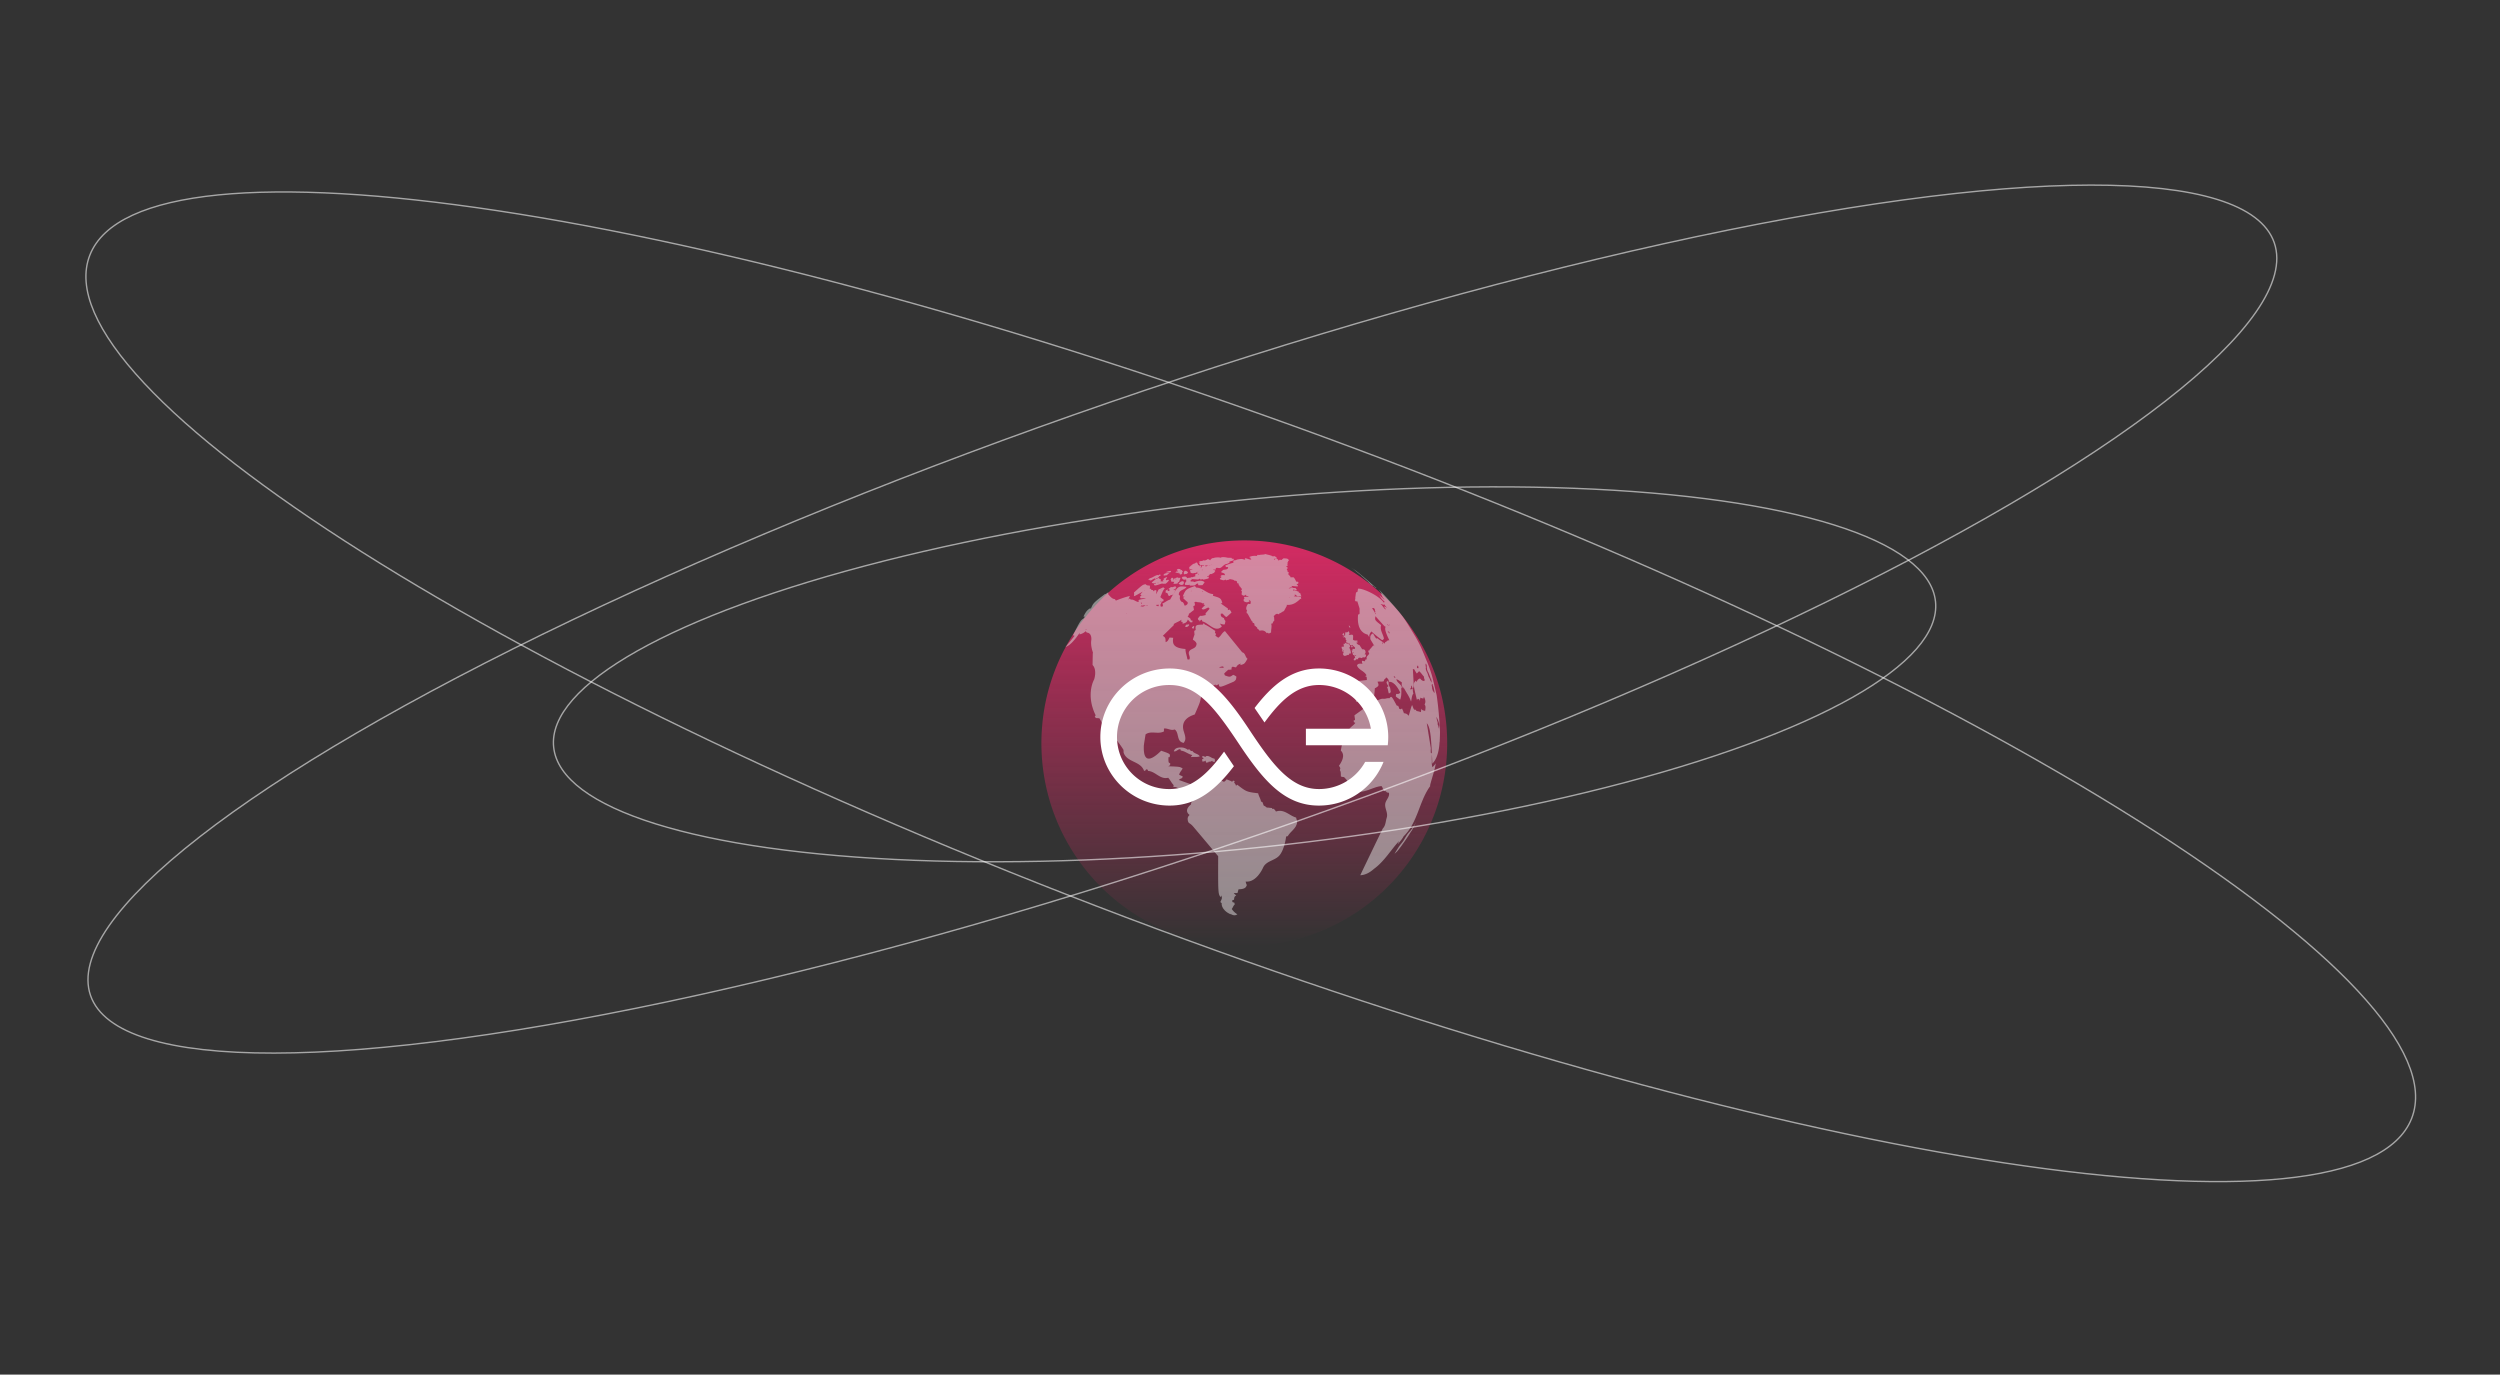 <svg xmlns="http://www.w3.org/2000/svg" xmlns:xlink="http://www.w3.org/1999/xlink" width="1780.011" height="978.738" viewBox="0 0 1780.011 978.738">
  <rect x="0" y="0" width="1780.011" height="978.738" fill="#333333" stroke="none"/>
  <defs>
    <linearGradient id="linear-gradient" x1="0.5" x2="0.5" y2="1" gradientUnits="objectBoundingBox">
      <stop offset="0" stop-color="#f7296d"/>
      <stop offset="1" stop-color="#f7296d" stop-opacity="0"/>
    </linearGradient>
  </defs>
  <g id="Technical_Advantages_Section_Graphic" transform="translate(3340.985 -5313.925)">
    <g id="Group_1913" data-name="Group 1913" transform="translate(-11632.42 4162.5)">
      <g id="Group_830" data-name="Group 830" transform="translate(9032.92 1536.204)" opacity="0.82">
        <path id="Path_2095" data-name="Path 2095" d="M11578.119-3936.95a144.458,144.458,0,0,1-144.457,144.458,144.459,144.459,0,0,1-144.46-144.458q0-6.666.594-13.184a143.666,143.666,0,0,1,9.129-39.029,144.515,144.515,0,0,1,134.737-92.246,144.511,144.511,0,0,1,134.734,92.248,143.685,143.685,0,0,1,9.13,39.027Q11578.115-3943.621,11578.119-3936.95Z" transform="translate(-11289.202 4081.409)" fill="url(#linear-gradient)"/>
        <g id="Group_829" data-name="Group 829" transform="translate(17.138 9.609)" opacity="0.53">
          <path id="Path_2096" data-name="Path 2096" d="M11397.67-4056.06c-.948,1.181-1.808.5-1.887.136a2.445,2.445,0,0,1-.007-.562c-.455-.216-.593.437-.989.414a.193.193,0,0,1,.041-.072.846.846,0,0,0,.054-.071.656.656,0,0,0,.056-.071.749.749,0,0,1,.053-.069l.052-.071a.709.709,0,0,1,.056-.068c.016-.024.033-.046.051-.07s.035-.045.051-.068c-.429-.16-.739.194-1.115.263.242-.4.116-.433-.38-.328s-.621.078-.746.031a4.505,4.505,0,0,1,.459-.831c.689-.062.689-.062.765.012.508-.278.508-.278.541-.275a.771.771,0,0,0,.008-.083c-.062-.057-.152-.061-.215-.12.036-.092.081-.133.34-.342-.522.278-.617.236-.723.054a.422.422,0,0,0-.449-.21c.028-.034.057-.067.086-.1s.061-.067.088-.1.058-.068.089-.1.057-.067.085-.1.061-.068.089-.1.058-.067.086-.1.059-.066.091-.1.057-.067.088-.1c.49-.024.49-.024.646-.255.058.14.133.178.7.2.939.028,1.048.205.541.9.346-.148.729-.144,1.082-.257.051.569.787.678.842,1.245-.138.131-.324.205-.46.339a.285.285,0,0,0-.078.186c.007.282.242.56.011.845" transform="translate(-11314.607 4070.056)" fill="#fff"/>
          <path id="Path_2097" data-name="Path 2097" d="M11402.312-4056.727a1.922,1.922,0,0,0-.5.841,3.3,3.3,0,0,1-1.175.265,1.868,1.868,0,0,0-.979.287c-.159-.052-.184-.061-.212-.3s-.07-.237-.238-.274a.463.463,0,0,1,.432-.282c-.322-.163-.617-.748.568-1.792,1.4.306,1.45.318,1.365.834.575-.249.718-.05.866.28-.039.042-.091.1-.131.138" transform="translate(-11315.105 4069.933)" fill="#fff"/>
          <path id="Path_2098" data-name="Path 2098" d="M11388.75-4056.916a4.267,4.267,0,0,1-2.262.188,6.18,6.18,0,0,0-1.141-.093,9.351,9.351,0,0,1,3.223-1.01c.63.053.64.316.434.815-.08.029-.178.073-.254.1" transform="translate(-11314.001 4069.921)" fill="#fff"/>
          <path id="Path_2099" data-name="Path 2099" d="M11387.7-4056.066a1.013,1.013,0,0,1-1.006.407c.288.293-.529,1-.539,1l-1.922.27c-.514-.019-.578-.239-.606-.482.032-.036.065-.069.1-.106s.064-.069.1-.105.063-.071.094-.107.065-.069.1-.1l.1-.1c.029-.036.064-.071.095-.106s.068-.072.1-.107.066-.071.1-.105a7.143,7.143,0,0,1,3.071-.5c.12,0,.237.006.356.011-.039.043-.088.1-.127.14" transform="translate(-11313.863 4069.793)" fill="#fff"/>
          <path id="Path_2100" data-name="Path 2100" d="M11379.325-4048.811a.488.488,0,0,1-.336.127.284.284,0,0,1-.283-.3c.788-.094.664.12.645.146a.164.164,0,0,1-.025.03m7.031-1.294a5.806,5.806,0,0,0,.473-.715c-.167-.294-.857-.566-1.68.126-.134-.233-.564-.251-.5-.617l.93-1.78-.344.055a6.817,6.817,0,0,0-2.433,1.38c.084.216.575.189.446.466-.027.06-.131.151-.466.232a.709.709,0,0,0-.469.357c.424.076.539.228.469.625l-.253,0-.247-.006-.25-.007c-.085,0-.167,0-.25-.005l-.248,0-.246-.006c-.08,0-.161,0-.245-.006l-.244-.005c.354-.876.6-1.805-.979-1.712.155-.353.448-1.009-1.055-.408-.558.222-1.658.782-1.663.786l-2.566,2.09c.47.489.47.489.922.342a4.393,4.393,0,0,1-.367.308c1.873.071,1.873.071,2.729-.712-.418.471-.418.471-.291.94a1.453,1.453,0,0,0-1.4.6c.227,1.114,1.582.7,3.964-.132a9.744,9.744,0,0,1,1.8-.517,6.753,6.753,0,0,1,.844.116c.624.012,1.248-.049,1.873-.063.555-.6,1.229-1.082,1.748-1.717" transform="translate(-11313.14 4069.544)" fill="#fff"/>
          <path id="Path_2101" data-name="Path 2101" d="M11391.522-4050.728a.28.28,0,0,1-.115.092c-.071.028-.149.026-.225.047a.264.264,0,0,1,.122-.1,1.759,1.759,0,0,1,.227-.047l-.009.012m1.624-.582a.292.292,0,0,1-.157.047c-.334-.024-.42-.58-.05-.892.027-.022.062-.048.088-.066a.662.662,0,0,0-.073.386c.031.188.178.325.214.508,0,.007-.018.012-.021.016m1.9,1.875a.277.277,0,0,0,.042-.047l.992-2.48a.509.509,0,0,0-.314-.668c-.54.281-1.259.524-1.148.228a.985.985,0,0,1,.166-.237,1.847,1.847,0,0,0-.892-.108,10.587,10.587,0,0,0-1.939.667c-.448.289-.538.856-.936,1.183.532-2.1-1.228-1.53-1.25-1.517a1.608,1.608,0,0,0-.271.525,2.043,2.043,0,0,1-.559.96l.075,0h.15c.025,0,.05,0,.076,0h.076l.076,0h.075l.08,0c-.112.466-.215.906.23,1.149a13.5,13.5,0,0,0,2.068.1,9.487,9.487,0,0,0-.738,1.384,9.253,9.253,0,0,0,2.7-.118c.109-.039.294-.066.352-.167.166-.285.118-.634.283-.919.207-.043.412.261.605.051" transform="translate(-11314.286 4069.517)" fill="#fff"/>
          <path id="Path_2102" data-name="Path 2102" d="M11398.643-4047.531a2.571,2.571,0,0,1-1.624.318,3.09,3.09,0,0,1-1.648-.955,1.6,1.6,0,0,1,.705-.631c.424-.259.424-.28.429-.443a3.373,3.373,0,0,1,1.681-.6c1.694.123.564,2.215.458,2.314" transform="translate(-11314.799 4069.285)" fill="#fff"/>
          <path id="Path_2103" data-name="Path 2103" d="M11391.343-4040.839a2.59,2.59,0,0,1-2.412,1.223c-1.27,1.147-1.562.583-1.975-.514-.341-.907-.672-1.5-1.87-.88.419-.607.448-.725.254-1.044a.5.5,0,0,1-.1-.445c.135-.367.135-.367,1.719-1.292-.2.411-.735,1.5.853,1.155.168-.332.24-.435.409-.483.033-.338.037-.382-.43-.578-.426-.178-.36-.331-.184-.736a1.859,1.859,0,0,0,1.143-.793c.5.075,1.508-.534,1.517.178.153-.2.567-.726,2.252-.778h.086c-.2.4-.188.46.107.656a.323.323,0,0,1,.192.3,5.38,5.38,0,0,1-2.016,1.443c-.008.029-.012.069-.02.1.144.17.369.051.53.156,0,.024.009.057.012.081.749-.575.749-.575.952-.483a20.027,20.027,0,0,1-1.022,2.734" transform="translate(-11313.98 4068.965)" fill="#fff"/>
          <path id="Path_2104" data-name="Path 2104" d="M11403.216-4015.86c-.493.745-1.672,1.694-2.74,1.075a1.408,1.408,0,0,1,.5-1.059,1.628,1.628,0,0,0,.383-.524,1.6,1.6,0,0,0,1.115-.014,1.731,1.731,0,0,1,.44-.1.415.415,0,0,1,.3.623" transform="translate(-11315.206 4066.627)" fill="#fff"/>
          <path id="Path_2105" data-name="Path 2105" d="M11407.265-4015.01l-.018.1c0,.033-.012.066-.016.1s-.013.065-.018.1-.012.066-.016.1-.012.066-.021.1-.009.066-.013.1-.015.066-.02.1-.011.066-.017.1-.012.066-.016.1-.012.066-.019.1-.012.067-.016.1-.013.066-.02.1-.009.066-.014.1a.561.561,0,0,0-.018.1c-.007.033-.012.066-.016.1-.3.237-.673.073-1.288-.2-.11-.433.076-.658.46-.924.2-.136.261-.188.132-.267.023-.163.085-.211.286-.22.226,0,.45.106.679.016,0,.034-.011.067-.017.1" transform="translate(-11315.622 4066.519)" fill="#fff"/>
          <path id="Path_2106" data-name="Path 2106" d="M11527.754-4015.106c.351.775.276,1.05.24,1.182-.5-.158-.738-.631-1.046-1.566l.017,0h0c.24,0,.424.23.68.162l.1.224" transform="translate(-11325.282 4066.548)" fill="#fff"/>
          <path id="Path_2107" data-name="Path 2107" d="M11523.276-4009.157c.139.456.019,1.136-.486,1.2h-.008l0,0h-.01c-.161-.223-.455-.319-.566-.588a.55.55,0,0,1,.072-.58c.118-.135.285-.222.378-.382a.491.491,0,0,0,.041-.33,1.032,1.032,0,0,1,.581.675" transform="translate(-11324.902 4066.097)" fill="#fff"/>
          <path id="Path_2108" data-name="Path 2108" d="M11523.019-4006.666c.047.253-.166.289-.374.152a.619.619,0,0,1-.28-.56.3.3,0,0,1,.086-.022c.286,0,.29.384.561.4l.008.032" transform="translate(-11324.919 4065.879)" fill="#fff"/>
          <path id="Path_2109" data-name="Path 2109" d="M11522.908-3996.72c.124.438-.109.51-.293.526-.027,0-.057,0-.084,0a.486.486,0,0,0,.027-.3c-.02-.247-.036-.458.3-.381.017.051.035.1.047.154m4.568-2.811a.729.729,0,0,1,.136-.044,2.735,2.735,0,0,0-2.409-2.174,2.769,2.769,0,0,1-1.575-.8c.044.085.1.2.139.285.266.678.154.766-.387.732-.374-.023-.454,0-.579.108.222.545.034,1.185.4,1.7-.214.249-.214.249-1.684.326h-.019c-.036,0-.082.005-.118.009.129.34.142.383.1.566a.585.585,0,0,0-.017.34c.062.323.376.51.45.827.115.5-.11,1.01.088,1.5.157.391.65.064.841.384-.092.329.048.683-.111,1-.006.007-.1.184-.46.131.5,1.782,1.124,2.085,2.781,1.355.9-.4,1.355-.57,1.749-.092-.479-1.649,1.225-1.185,1.241-1.178a7.744,7.744,0,0,0-1.225-4.309c.439.067.388-.5.662-.666" transform="translate(-11324.839 4065.517)" fill="#fff"/>
          <path id="Path_2110" data-name="Path 2110" d="M11529.847-3999.573c.141.469-.1.906-.741.789-.363-.87-.277-1.283.275-1.334.119-.007.119-.007.216.1a1.288,1.288,0,0,1,.25.442" transform="translate(-11325.439 4065.323)" fill="#fff"/>
          <path id="Path_2111" data-name="Path 2111" d="M11558.868-3967.21c.166.864.252,1.74.386,2.609-.612-.076-1.063,1.233-1.484.61,0,0-.073-.208-.326-1.4a14.863,14.863,0,0,0-.954-3.288c.627.618,1.036-.289,1.052-.329-.282-.538-.7-1-.946-1.56a3.767,3.767,0,0,1-.372-1.411c.03-.141.235-.232.355-.287.4-.177.434-.257.35-.724.952.744.8,2.947.8,2.97-.006.084-.073.2-.035.279a17.071,17.071,0,0,1,.957,1.7,7.327,7.327,0,0,1,.217.833" transform="translate(-11327.616 4063.162)" fill="#fff"/>
          <path id="Path_2112" data-name="Path 2112" d="M11409.842-3914.8c-1.944.615-3.973.125-5.938.44.027-.645.679-.928.864-1.483-2.9-.594-5.147-2.85-8.156-3.16-.023-.348-.262-.64-.26-1-1.8-.192-2.84,1.968-4.729,1.51.66-1.857,1.939-2.6,4.723-2.739a8.065,8.065,0,0,1,5.289,1.693.4.4,0,0,0,.2.052c.394.024.2-.684.584-.59.095.023.129.032.523.467.616.68,1.15,1.17,1.947.8,1.108,2.147,4.069,1.845,5.245,3.906-.09.031-.206.076-.3.1" transform="translate(-11314.501 4059.037)" fill="#fff"/>
          <path id="Path_2113" data-name="Path 2113" d="M11418.251-3910.754c0,.074,0,.244-.054.255-.062-.007-.143-.276-.143-.279a.831.831,0,0,1,.1-.267c.053-.047.092.116.1.291m3.268-.045c0,.074,0,.244-.052.256-.064-.007-.142-.274-.142-.28a.807.807,0,0,1,.1-.267c.055-.047.093.112.095.291m1.13-.576a2.011,2.011,0,0,0-.454-1.421c-1.942-.125-3.271-1.977-5.3-1.844a1.431,1.431,0,0,0-1.057.7c-1.759-.778-2.175-.963-2.318.282.3.187.733.163.907.556.163.374-.33.737-.335.737-.071.024-.071.024-.766-.316a5.12,5.12,0,0,1,.361,1.063,1.666,1.666,0,0,1-.292.655,1.962,1.962,0,0,0,2.536-.522c-.022.629.471,1.1.531,1.7.59-.238,1.246-.262,1.829-.52.427-.182.427-.182.471-.487.285.085.44.372.712.478.049-.676.263-.711.776-.639.47.069.666.024.828-.364,0,.04,0,.083,0,.125s0,.08.007.123,0,.08,0,.122,0,.08,0,.123,0,.077,0,.121,0,.08.006.12,0,.081,0,.123,0,.078,0,.121c1.233-.075,1.233-.075,1.4-.021a6.247,6.247,0,0,0,.138-1.021" transform="translate(-11316.23 4058.513)" fill="#fff"/>
          <path id="Path_2114" data-name="Path 2114" d="M11447.316-4039.023a2.269,2.269,0,0,1-.247.281,1.012,1.012,0,0,1,.247-.285v0" transform="translate(-11318.92 4068.424)" fill="#fff"/>
          <path id="Path_2115" data-name="Path 2115" d="M11448-4038.228a.116.116,0,0,1-.065.1,1.6,1.6,0,0,1-.255.064.127.127,0,0,1,.064-.125,1.168,1.168,0,0,1,.256-.058s0,.011,0,.014m28.622-1.9c.032.089.1.354.057.37-.054-.011-.2-.345-.2-.351s.007-.133.04-.151.062.036.1.132m3.55-1.156c.021.05.064.163.033.171s-.164-.187-.166-.188-.033-.166-.008-.19.1.091.141.207m3.538-1.89c.02.048.015.083-.012.1-.06.046-.136.035-.2.061-.009-.024-.033-.077,0-.109.06-.051.138-.039.2-.071,0,0,0,.01.007.014m-.876-.851a2.76,2.76,0,0,1-.373-.262c.023,0,.373.26.373.262m-5.175-2.806c-.03.325-.238.365-.431.378-.326.01-.653-.054-.982-.043a2.116,2.116,0,0,1,1.419-.4c0,.02,0,.043-.006.062m1.1.066a.93.93,0,0,1,.048.15c-.187.042-.3-.063-.276-.12.01-.018.041-.026.061-.032-.162-.186-.668-.415-.675-.221a.559.559,0,0,0,.108.249c-.183-.052-.228-.294-.435-.309-.129-.324.012-.33.688-.355a.708.708,0,0,0,.233.332.773.773,0,0,1,.247.308m1.609-2.816c.023.043.021.076,0,.1-.051.044-.124.032-.184.056-.019-.036-.032-.076,0-.107.05-.048.12-.036.179-.06a.038.038,0,0,1,0,.015m-13.231-18.141c-.027.14-.187.148-.38.145-.365-.008-.438.051-.472.2a2.032,2.032,0,0,1,.461.571.487.487,0,0,0-.187-.072.06.06,0,0,0-.051.031.163.163,0,0,1-.141.074.469.469,0,0,1-.108-.009.8.8,0,0,0-.274-.3.85.85,0,0,1-.276-.265,1.161,1.161,0,0,0,.5-.193,1.259,1.259,0,0,1,.931-.224.284.284,0,0,1,0,.051m9.1,1c-.877-1.51-2.593-.666-3.772-1.327.073.073.172.171.248.245-1.072.623-1.072.623-1.28,1.132-.508-.135-1.035-.025-1.545-.137-.3.226-.3.226-.633.787a4.052,4.052,0,0,0-1.74-1.765,1,1,0,0,1,.2-.561c-.465-.64-1.294-.712-1.863-1.188-.051.086-.114.2-.161.286-.454,0-.9-.086-1.353-.1a4.568,4.568,0,0,0-.483-.481c-.086-.047-.1-.045-.122-.045l-.057,0-.052,0-.058,0a.486.486,0,0,0-.055,0l-.055,0a.317.317,0,0,0-.054,0,.575.575,0,0,0-.059,0c-.2-.122-.2-.122-4.172-1.1a.178.178,0,0,0,.01.054c.016.1.037.228.054.325-3.593.25-3.593.25-4.277.534a3.63,3.63,0,0,1-.551-.425c-.192.359-.192.359-.859.583a6.4,6.4,0,0,0,.414.493,9.466,9.466,0,0,0-5.582.563c0,.13,0,.3-.006.433l.689.059a1.129,1.129,0,0,0-.084.609,3.36,3.36,0,0,1,.6.314c-.072.054-.17.128-.24.184.162.1.371.241.526.353-1.638.079-3.058-.857-4.651-.979-.043.115-.1.267-.141.38.1.181.231.425.332.607-1,.077-1.867-.561-2.862-.482-3,.238-3.5.607-4.093,1.035l-.173-.293c-.451.248-.952.361-1.416.563-.023.459.114.909.086,1.369a35.829,35.829,0,0,0-5.813,2.023c.442.978.442.978.466,1.008a4.094,4.094,0,0,0,1.52.02c0,.852,0,1.031-.775,1.479-.975.56-2.171.241-3.15.783-.026.135-.061.314-.086.448-.782.416-.782.416-.968,1.068.77-.024,1.309.74,2.108.6a6.507,6.507,0,0,1,.764,1.461c-1.6-.141-3.114-.272-3.22,1.049a3.031,3.031,0,0,1,.644.094c.026.1.06.234.085.334l-.383-.025a1.965,1.965,0,0,0-.215.573,1.694,1.694,0,0,1-.574-.121c-.033.1-.077.222-.109.318l.247.232c-.01.151-.025.351-.038.5,2.682.855,2.682.855,3.854.094.28.518.317.527.686.594.715-.514,1.81-.09,2.388-.948,1.178.514,2.686.207,3.577,1.424.06-.077.139-.18.2-.257a5.836,5.836,0,0,1,1.217.385c-.132.553.336.987.31,1.518.806-.01.962.243,1.144.536a3.864,3.864,0,0,0-.242.549c.052.076.119.175.168.25a3.281,3.281,0,0,1,.63-.041,2.015,2.015,0,0,1-.448.471c.033.1.075.221.108.314.3.051.6.016.9.041a4.254,4.254,0,0,0-.427.5,4.012,4.012,0,0,1,.586.173c.151.506.151.506.994,1.231h-.3a5.277,5.277,0,0,0,.154.707c-.164.1-.379.249-.534.364,0,.106.012.247.017.352.169.079.395.187.563.267a12.354,12.354,0,0,1-.31,2.1c.535.6,1.529,1.73,3.2.261.186.311.112.683.238,1.008,1.473.065,1.473.065,1.476.524-2.928.046-2.928.046-3.211.2.312.769.312.769.553,1.016-.622.225-.731.266-.724,1.755a3.25,3.25,0,0,0,4.215.249,10.291,10.291,0,0,0-.267-1.043,2.552,2.552,0,0,0,.607.168c-.045.232-.045.232.532,1.2-.177.524-.064,1.106-.346,1.606a14.829,14.829,0,0,1-1.618-.158c-2.194,3.141-1,4.494-.605,4.938-.342.231-.342.231-.429,1.686a1.168,1.168,0,0,1,.69.352l3.05,5.459.4.063c.1.359.125.734.255,1.087,1.3.051,1.315.975,1.1,1.741.8.357,1.253,1.175,2.055,1.534v0c-.294,1.309,1.585,1.228,1.6,2.358,2.412-.648,4.091-.05,5.3,1.878-.014-.086-.029-.205-.041-.293.323-.154.323-.154.95-.122.237.641.237.641,2.115-.3-.208-2.068.725-4.136,0-6.2.337-.078.683-.118,1.023-.185a4.515,4.515,0,0,1,1.336-2.248c-.418-.976.068-2.125-.592-3.055.806-.339,1.177-1.257,2.052-1.5a2.367,2.367,0,0,1,1.836.412,1.96,1.96,0,0,1,.108-.708c1.268-.26,2.114-1.344,3.34-1.685,1.929-3.531,1.929-3.531,2.031-3.581a4.884,4.884,0,0,1,.048-.917c4.623.469,7.587-2.324,9.751-4.363a.95.95,0,0,0,.442.34,5.31,5.31,0,0,0-.232-1.573c-1.757.29-3.437-.727-5.2-.275a5.638,5.638,0,0,0,.984-.566,5.03,5.03,0,0,0-.2-.751c.1-.026.235-.064.334-.09a8.386,8.386,0,0,1,1.822,1.441l.157-.006c1.854-.119,1.854-.119,2.3-.005.06-.108.136-.25.192-.358-.05-.114-.05-.114-.655-1.213l.266-.167c-.335-.686-1.071-.909-1.606-1.361l.184-.256c-.283-.231-.283-.231-3.426-1.269.046.078.111.182.156.26-.533.172-.542.168-.939-.052l.307-.03a1.091,1.091,0,0,0-.262-.654,11.329,11.329,0,0,1,2.473.73c.016-.086.037-.2.054-.286l.193-.064h.017a4.315,4.315,0,0,0-1.056-1.426,10.229,10.229,0,0,1-1.883-.062c-.294-.357-.488-.781-.816-1.114.043-.082.1-.19.14-.271,3.811.407,3.811.407,4.48.2-.364-.945-.407-.964-1.113-1.311a3.79,3.79,0,0,1,1.224-.471c.183-1.018.183-1.018-.2-1.4-.062,0-.063,0-.065.005a4.444,4.444,0,0,1-1.105-.068c-1.185-2.318-1.185-2.318-2.007-3.148-1.863.138-1.863.138-2.363-.177.073-.048.174-.111.245-.159-.3-.934-2-1.3-1.4-2.532.091-.018.208-.042.3-.061-.121-.377-.226-.7-1.062-1.075.276-.76-.424-1.261-.52-1.923.032,0,.064,0,.1,0l.1,0c.033,0,.066,0,.1-.006l.1,0c.03,0,.063,0,.094,0l.1-.006.1,0,.1,0a1.634,1.634,0,0,1-.4-.581l.212-.356c-.2-.528-.2-.528-.713-.539-.062-.095-.146-.22-.207-.315.023-.089.053-.206.074-.3a4.762,4.762,0,0,0,.753.046c.174-.459.174-.459-.148-1.141l.283-.095a5.618,5.618,0,0,0,.008-.678c-.17-.108-.393-.255-.555-.37.455-.3.494-.27.9-.012a3.185,3.185,0,0,1-.111-1.019,2.263,2.263,0,0,0,.621-.555,3.175,3.175,0,0,0-.127-.493" transform="translate(-11317.339 4070.968)" fill="#fff"/>
          <path id="Path_2116" data-name="Path 2116" d="M11380.651-4054.4c-.5.456-.761.436-.877.428a5.409,5.409,0,0,1-.88,1.165,1.5,1.5,0,0,1-.255.085c-.217.083-.523.237-1.006.479-.538.271-1.148.578-1.212.391-.058-.167.365-.677.647-1.014-1.092.919-2.436,1.461-3.565,2.325,0-.129-.167-.18-.149-.316s.067-.2.241-.457c-.322.107-.468.434-.746.594.288-.565.025-.651-1.076-.35.373-.355.572-.847.949-1.2a.208.208,0,0,0-.029.095.585.585,0,0,0,.448-.163v-.066c1.54-.313,2.746-1.342,4.169-1.906.888-.354,1.329-.449,1.743-.129.379-.167.627-.58,1.1-.575.246.028.246.028.631.483-.04.039-.092.092-.13.13" transform="translate(-11312.919 4069.697)" fill="#fff"/>
          <path id="Path_2117" data-name="Path 2117" d="M11425.2-3812.88c.018.048,0,.05-.011.052a.436.436,0,0,1-.167-.106c.01-.147.1-.05.122-.03a.245.245,0,0,1,.056.084m.292-1.064c.011.022.036.093.013.1s-.1-.1-.1-.1-.009-.1.012-.107.055.05.078.113m-3.938-1.8c.017.045-.031.073-.122.075-.117,0-.2-.05-.119-.125a.9.9,0,0,1,.094-.063c.041.021.131.066.147.113m-11.086-93.1a.2.2,0,0,1-.149.161,3.024,3.024,0,0,1-.521.057.209.209,0,0,1,.153-.19,2.293,2.293,0,0,1,.52-.054c0,.007,0,.017,0,.026m-71.816-35.744c-.648-.381-.931-1.175-1.663-1.465.2-.534.2-.534.082-2.225h.021c.187.023.252.089.382.306.142.239.268.385.673.224a6.55,6.55,0,0,0,.115,1.332c.127.645.393,1.254.524,1.9-.04-.022-.095-.048-.135-.072m83.512-41.269c0,.067-.009.225-.06.236-.062-.008-.121-.254-.121-.255a.805.805,0,0,1,.1-.252c.055-.042.083.108.078.271m-1.5-2.223a2.3,2.3,0,0,1-1.155.035c-1.265-.134-1.731-.085-2.088.217-.209-1.08,2.642-1.166,2.763-1.169h.092c-.283.362-.192.555.421.891-.01.008-.021.02-.032.028m-97.885-27.381-.022.038c-.008.013-.014.026-.022.039s-.016.025-.022.038a.326.326,0,0,1-.022.038.286.286,0,0,0-.021.04l-.023.036a.317.317,0,0,0-.021.038c-.009.013-.017.025-.023.038s-.015.025-.021.038-.016.025-.022.038-.015.023-.021.036a.36.36,0,0,1-.021.037c-.009.014-.015.025-.021.038l-.021.039a.269.269,0,0,0-.023.038c-.09-.058-.2.1-.266.18-.014-.039-.011-.072.044-.222.075-.207.111-.326-.1-.208a.926.926,0,0,1,.678-.356c-.007.012-.014.026-.022.04m28.632-11.441a.323.323,0,0,1-.176.133,1.345,1.345,0,0,1-.3.018.354.354,0,0,1,.173-.141,1.518,1.518,0,0,1,.315-.03l-.016.021m12.925-5.277a.757.757,0,0,1-.7.29c-.267-.017-.344.037-.4.466a2.974,2.974,0,0,0-1.969-.24c.177-.327.5-.544.651-.888.05.186.141.249.391.266a3.788,3.788,0,0,0,.768-.108c.75-.152,1.105-.173,1.362.085-.034.04-.074.093-.105.129m2.179-.517c-.224.345-.558.309-.88.245-.557-.114-.781-.084-1.015.328,0-.5.394-.528,1.087-.536a1.616,1.616,0,0,0,.869-.148,1.141,1.141,0,0,1-.062.112m7.732.391c-.154.242-.449.388-.492.709a.778.778,0,0,0-.138-.21c-.016-.015-.035-.037-.051-.053a1.353,1.353,0,0,0-.622-.355.734.734,0,0,0-.23-.015c-.092.014-.169.07-.261.086-.182.028-.057-.174.063-.368.146-.248.247-.41.027-.366a.419.419,0,0,1,.22-.033c.283.006.565.05.846.056a1.528,1.528,0,0,0,.83-.172,5.3,5.3,0,0,1-.442.689,1.527,1.527,0,0,0,.185-.157c.078.044.141.079.066.189m-12.088-1.31c-.036.055-.076.107-.114.16-.136-.188-.173-.43-.341-.6a.6.6,0,0,0-.4-.144h-.015c.562-.345,1.123-.174,1,.3a1.182,1.182,0,0,1-.126.278m13.718-1.668a.71.71,0,0,1-.162.182c-.13.108-.276.195-.409.3-.167-.038-.066-.145.182-.365a1.3,1.3,0,0,0,.318-.336c.084.048.121.092.086.193l-.015.026m29.037-.4c-.02.076-.091.224-.172.232-.057,0-.079-.08-.093-.156.217-.258.267-.232.273-.164a.281.281,0,0,1-.009.088m-41.994-3.919a.288.288,0,0,1-.12.1,2.069,2.069,0,0,1-.228.051.338.338,0,0,1,.135-.115,1.39,1.39,0,0,1,.224-.05l-.011.014m.6-.153a.316.316,0,0,1-.122.1,1.368,1.368,0,0,1-.221.043.31.31,0,0,1,.128-.111,1.6,1.6,0,0,1,.227-.049.064.064,0,0,1-.012.015m42.224-2.623a.226.226,0,0,1-.171.152,3.707,3.707,0,0,1-.5,0c.124-.281.327-.375.7-.332a.638.638,0,0,1-.022.177m-41.218-.735c-.281.271-.447.3-.559.3h-.016a.854.854,0,0,1,.579-.32h.016l-.021.018m32.83.557c-.021.053-.065.143-.129.149s-.086-.153-.09-.281c.235-.223.264-.112.264-.054a.449.449,0,0,1-.045.186m.43-.762c-.017.047-.062.155-.1.163s-.014-.186-.014-.186a.84.84,0,0,1,.136-.176c.024-.017.031.007.02.066a.925.925,0,0,1-.043.133m-21.661-.426,0,0c-.054-.015-.126-.418-.128-.421a.174.174,0,0,1,.041-.052c.094-.043.122.4.1.461l-.007.009m96.32,167.11c.438-1.444.438-1.444-.442-4.758-4.814-1.323-8.516-6.337-14.354-4.257a5.323,5.323,0,0,0-1.669-1.966c-1.12.054-1.12.026-1.12,0s0-.055,0-.083,0-.055,0-.081,0-.054,0-.082,0-.055,0-.081a.759.759,0,0,0,0-.08c0-.029,0-.057,0-.083a.756.756,0,0,0,.007-.083c-1.244-.02-2.466-.345-3.714-.264a7.078,7.078,0,0,0-2.223-1.448c-.255-.723-.594-1.687-.846-2.413-.327-.153-.759-.361-1.083-.517-.29-2.068-1.625-3.78-2.006-5.814-8.278-1.031-8.278-1.031-14.9-6.13-.27.24-.629.558-.9.8a3.849,3.849,0,0,0-1.236-2.135h-.021l-.008,0h-.025c.106-.364.25-.852.357-1.215-.336-.121-.787-.284-1.123-.4-.22.281-.51.659-.73.941-.562-.532-.562-.532-3.912-1.8a4.867,4.867,0,0,1-1.851,1.763c-1.39-.684-2.156-1.061-5.026-.473-.157-.421-.366-.986-.524-1.411-3.574-1.355-3.574-1.355-12.7.527-1.662,3.333-1.662,3.333-2.309,4.177l-11.595-4.163a5.948,5.948,0,0,1,2.381-1.3c.119-.378.28-.88.4-1.255-.758-.309-1.757-.744-2.5-1.087.244-1.816,1.742-2.96,2.452-4.529-2.037-1.242-2.037-1.242-10.211-1.548.375-.229.874-.53,1.251-.759.041-.378.093-.884.132-1.262-.327-.217-.763-.506-1.093-.721a12.128,12.128,0,0,1-.189-2.73c-.017-.99.019-.99.055-.99h.674c.037,0,.077,0,.114,0,.551-2.374.551-2.374-6-4.619-3.579,3.425-13.1,12.52-12.358-3.751.026-.533,1.238-7.891,1.245-7.9,3.756-2.69,8.26-.156,12.176-1.716.89-.311.89-.4.89-.5s0-.185,0-.277v-.558c0-.094,0-.187,0-.279v-.557c0-.092,0-.184,0-.277,2.6-.376,4.982,1.769,7.648.659,3.4,2.363,1.042,8.74,6.449,9.575,1.221-2,1.777-2.918.125-7.86-2.506-7.482,2.809-10.848,7.705-12.354,3.811-8.718,3.811-8.718,4.529-12.762,2.188-.58,4.169-1.744,6.395-2.213.188-.365.439-.851.631-1.214-.179-.44-.216-.439-.255-.439l-.113,0h-.112c-.038,0-.076,0-.114,0l-.112,0c-.041,0-.079,0-.115,0h-.113l-.113,0c.027-2.124.034-2.629,4.376-4.742v.086c0,.029,0,.057,0,.086a.864.864,0,0,1,0,.087v.086c0,.03,0,.057,0,.086s0,.058,0,.086v.088a.828.828,0,0,0,0,.084,6.03,6.03,0,0,0,2.264-.966c.3,2.719.3,2.719,10.794-1.819h-.028c1.478-1.189,1.478-1.189,1.767-3.491a7.389,7.389,0,0,0-2.3-1.281c-2.416,1.666-2.416,1.666-5.885.418-.164-.358-.388-.836-.552-1.194.75-1.133,1.941-1.834,2.822-2.838a15.969,15.969,0,0,0,2.448-.2c-.015-.381-.034-.891-.051-1.274l.928-.809a6.669,6.669,0,0,0,2.29.572c1.28-1.829,1.359-1.862,3.417-2.724-.112.338-.26.79-.369,1.129,3.023-.837,3.023-.837,5.148-4.545-1.713-1.148-1.36-3.971-3.757-4.569l-12.3-15.11c-2.173,1.008-2.76,3.607-4.818,4.73-.608-.442-1.418-1.034-2.022-1.481l.475-1.133c-.236-.31-.55-.723-.785-1.033.085-.356.2-.828.287-1.183-.053-.044-6.345-4.4-7.484-4.528-.22-.319-.516-.745-.734-1.064-.185.315-.426.735-.606,1.05-4.931.181-5.564.2-5.143,3.862l-1.026.614a14.681,14.681,0,0,0,.185,2.423h.023c-.311,1.331-1,2.55-1.177,3.918,2.63,1.439,2.627,3.019,2.625,3.033a6.35,6.35,0,0,1-.391,1.391c-1,2.11-3.895,1.894-4.929,3.961-.956,1.918,1.3,3.78.1,5.7l-1.33-.112c-.306-2.5-1.388-4.855-1.379-7.412-9.491-.711-9.12-4.4-8.759-7.963-.768-.049-1.791-.121-2.557-.181-1.366,2.651-1.366,2.651-2.8,3.294-.085-3.145-.085-3.145-1.971-4.537,7.337-7.175,7.337-7.175,7.566-7.265.012-.051.024-.1.039-.151s.026-.1.041-.148.026-.1.04-.149.023-.1.038-.147.026-.1.04-.147.026-.1.041-.15.025-.1.04-.147.025-.1.038-.149c1.745-1.115,3.747-1.773,5.422-3.009-.121.39-.282.909-.4,1.3.345.1.8.231,1.146.332-.012.364-.029.852-.041,1.217,2.676-.493,3.209-1.444,3.766-2.95.538.59,1.256,1.373,1.8,1.96.4.015.928.033,1.33.05.084-.362.2-.842.283-1.2-.358-.071-.837-.166-1.2-.235-.346-1.438-.346-1.438-2.361-2.581a3.846,3.846,0,0,0,.946-2.12c1.254-.814,2.338-1.849,3.562-2.7-.122-.807-.309-1.879-.464-2.68l1.1-.55a3.648,3.648,0,0,0-.376-2.257c.347-.121.812-.281,1.154-.4,1.468.753,3.33.029,4.679,1.226l1.267-.155-.545.833h.021l1.087.5c-2.234,2.213-2.234,2.213-2.407,2.757,1.309.583,1.309.583,4.692-1.1.278.258.65.6.93.859-.144.3-.144.3-2.882,3.355.031.36.077.84.11,1.2-2.648.663-2.648.663-3.937.551a10.812,10.812,0,0,0-1.657,2.08c.139.331.323.773.461,1.1l.632-.155h.016c-.057.355-.134.829-.19,1.185a4.612,4.612,0,0,1,1.969-1.428c.078.358.186.835.264,1.194,4.673,1.1,9.213,8.421,13.947,3.591-.408-.617-.981-1.419-1.432-2.007,2.483.722,2.483.722,3.5.525.185-.707.383-1.662.5-2.383a3.534,3.534,0,0,1-1.057-2.073c-2.361-.873-2.332-1.757-2.293-3.095.369-.036.86-.085,1.232-.12,2.108,2.2,2.108,2.2,2.8,2.456.31-.156.31-.156,3.637-3.2-.351-.642-.851-1.478-1.253-2.087l-1.326.365c-.017-.376-.035-.876-.05-1.252-.413-.168-.413-.168-5.1-3.507.36-.059.844-.137,1.205-.195-1.052-3.534-1.052-3.534-6.722-5.271.063-.353.143-.823.206-1.175-4.581-.18-7.5-4.642-12.157-4.629-.21-.289-.491-.673-.7-.962h-.572c-6.073,2.2-6.073,2.2-8.261,7.221l1.3.024c.268.147.229.147.192.147h-.8c-.068.4-.161.927-.23,1.323,1.059.811,1.9,1.874,3.036,2.591-.008.392-.017.918-.026,1.311l-.99.872c-.358.2-.4.2-.442.2h-.861a4.106,4.106,0,0,0-1.257-2.438l-.55-.047a3.641,3.641,0,0,1-1.2-4.333l-.96-.72c-.223-3.453,3.576-3.373,5.166-5.253.316-.421.313-.421.312-.421h-.033c-6.073-.821-6.073-.821-11.661,9.046-2.077.517-3.609,2.087-5.564,2.827l.538,1.059c-.119.332-.278.778-.4,1.112-.368,0-.856-.011-1.227-.018-.093-.388-.216-.9-.31-1.293a8.187,8.187,0,0,0,1.067-2.387c.87.061.9.01.919-.042s.049-.1.076-.153.05-.1.073-.153.05-.1.075-.153l.076-.154c.024-.051.051-.1.075-.153s.049-.1.076-.153.049-.1.07-.15a20.242,20.242,0,0,1-2.511-1.973c2.068-4.957,2.068-4.957,3.166-6.158-.288-.228-.673-.529-.963-.756-1.2.22-2.113,1.132-3.307,1.363-.739,1.126-1.152,2.431-1.98,3.5a18.5,18.5,0,0,0,.35-2.622l-1.148-.436c-.214.31-.5.724-.716,1.036-.228-.287-.529-.671-.757-.959h-1.216c.2-.8.2-.8.2-.8h0l-1.191-.1a4.02,4.02,0,0,0,.018-2.286c-1.29-.017-2.219-.029-2.813-.938-2.11.238-2.11.238-8.42,5.87a5.58,5.58,0,0,1-.065,2.627c.86-.158.86-.158,6.294-3.24-.5.625-1.194,1.432-1.729,2.026.273.247.644.577.92.824l-1.24.8c.187.343.435.8.618,1.143,1.243-.026,2.48-.174,3.725-.19-1.629.875-3.561.651-5.222,1.413.015.411.036.958.048,1.369-2.006-.031-3.408-2.056-5.543-1.664l-.854-.849c-.251.259-.589.6-.842.861a6.326,6.326,0,0,1,1.1-2.579c-2.886.328-10.052,3.217-10.095,3.243-.2-.312-.462-.728-.657-1.04-1.934-.233-2.777-1.2-4.816-3.542.037-.395.087-.92.122-1.315a13.214,13.214,0,0,0-1.985,1.3c-.3-.167-.3-.167-.3-.167h0c-8.374,6.376-8.374,6.376-10.163,10.524-.663.393-.625.347-.589.3l.111-.138c.036-.045.072-.091.111-.137s.072-.091.109-.135.073-.092.109-.136l.108-.136c.038-.046.075-.091.11-.135s.073-.09.11-.135c-1.6.825-3.6,1.853-5.607,6.774.226-.287.528-.67.755-.956.01.408.023.952.035,1.36-2.759,1.87-2.759,1.87-8.116,12.358l1.151.414c-.146.26-.146.26-6.446,8.024,1.908-.838,4.52-1.987,10.133-10.2-.053.355-.124.827-.178,1.183a8.945,8.945,0,0,0,4.412-2.274c.236.3.554.7.792,1,3.717.148,3.249,5.04,3.24,5.089-.744,4.33,1.141,9.1,1.161,9.145-.159.443-.159.443-.287,8.829,3.286,3.242,1.3,10.014,1.058,10.419-.061.1-6.083,10.626,1.126,25.374-.18.306-.421.715-.6,1.021l.812.971c.731.024,1.707.08,2.438.142,2.027,2.967,2.658,6.657,4.977,9.47a4.454,4.454,0,0,0-.668,2.4c3.574,3.256,3.574,3.256,3.673,5.678.462.351.462.351,3.767,3.839l.949-.72a3.55,3.55,0,0,0-2.043-3.054c-.437-2.626-2.074-4.885-2.341-7.562,2.782,4.268,6.269,8.045,8.866,12.444,0,.084.008.166.011.25s.007.165.012.249.007.164.011.249.009.165.014.247.009.165.012.249.009.165.013.247.009.167.012.25.011.164.015.249c2.4,7.046,12.263,5.895,14.567,13.047.351-.164.817-.385,1.167-.548.148-.58.194-.58.236-.58h.271c.045,0,.088,0,.133,0s.088,0,.13,0h.268c.043,0,.086,0,.132,0,.162.324.374.757.533,1.083,5.222.3,8.477,6.282,14.293,4.873,1.5,1.587,2.35,3.657,3.889,5.219-.066.385-.154.9-.22,1.286,1.857.057,2.3.072,5.567,2.25.293-.264.684-.621.977-.886a5.143,5.143,0,0,0,3.432,1.6,10.656,10.656,0,0,0,.774-2.317c.391.02.91.048,1.3.069,1.712,2.4,2.62,3.86,2.952,8.229-2.326,2.149-2.326,2.149-2.456,3.6-.057.041-5.585,3.934-.968,7.446-.786.716-2.1,1.922-.906,5.1a2.33,2.33,0,0,0,.913.879,12.508,12.508,0,0,1,2.441,2.141l17.883,21.228c-.059,26.567-.059,26.567,1.7,29.224.135-.389.316-.909.454-1.3.743,1.83.743,1.83-.6,4.737l.98.792c-.381,2.863,2.458,6.061,5.3,7.381.671.419.694.419.718.419h.077l.073,0h.074a.551.551,0,0,0,.073,0h.078a.7.7,0,0,0,.073,0h.073c2.419,1.338,3.441.783,4.623.14a12.548,12.548,0,0,1-4.025-3.815c.818-1,1.091-2.361,2.136-3.218-.01-.05-.019-.1-.031-.154s-.021-.1-.033-.156-.021-.1-.033-.154-.021-.107-.034-.159-.019-.1-.031-.157-.021-.105-.03-.157a1.52,1.52,0,0,1-.033-.158c-.012-.052-.021-.1-.034-.156-.408-.131-.958-.3-1.369-.431-.069-.355-.167-.827-.24-1.185.407-.158.943-.371,1.343-.532.261-2.094.261-2.094,1.619-3.117a6.5,6.5,0,0,1-1.793-1.584,26.188,26.188,0,0,0,2.66-.045c.2-.805.5-1.867.76-2.654,4.781-.09,5.313-1.508,5.882-3.009a8.7,8.7,0,0,1-.828-2.5c7.71.824,12.248-9.587,12.3-9.694,2.184-5.114,8.313-5.087,11.605-8.76,3.569-3.978,4.82-12.535,4.872-13.617h.039c.353-.073.825-.168,1.177-.241,1.714-3.143,5.262-4.944,6.355-8.542" transform="translate(-11307.824 4069.097)" fill="#fff"/>
          <path id="Path_2118" data-name="Path 2118" d="M11316.254-4006.1c-.02.022-.25.293-.282.325a2.952,2.952,0,0,1,.282-.329v0" transform="translate(-11308.473 4065.8)" fill="#fff"/>
          <path id="Path_2119" data-name="Path 2119" d="M11404.743-4053.087a.221.221,0,0,1-.1.088,1.938,1.938,0,0,1-.229.045.2.2,0,0,1,.109-.1,1.262,1.262,0,0,1,.226-.044s0,.01-.008.014m6.09-.153a.173.173,0,0,1-.091.087,1.6,1.6,0,0,1-.224.049.159.159,0,0,1,.1-.1,1.2,1.2,0,0,1,.223-.046l-.006.014m-.57-5.525a.212.212,0,0,1-.092.079,1.676,1.676,0,0,1-.207.044.191.191,0,0,1,.1-.094,1.116,1.116,0,0,1,.208-.041l-.009.011m1.674-.54c-.017.03-.071.134-.1.141s.013-.153.015-.155a1.1,1.1,0,0,1,.126-.146c.019-.014.025-.01.023.012a.634.634,0,0,1-.062.148m.52.153c-.11.1-.147.109-.165.112-.13-.02.182-.628.3-.818.146.076.113.172-.016.359-.109.155-.162.24-.082.311a.272.272,0,0,1-.035.036m8.618.073c-.108.188-.239.032-.325-.07-.121-.149-.184-.215-.221-.088-.038-.034-.07-.066-.073-.2a3.831,3.831,0,0,1,.058-.47c.1-.017.427-.071.551.108a.432.432,0,0,1,.067.236,2.162,2.162,0,0,1-.057.481m4.773-2.573a.128.128,0,0,1-.068.08,1.2,1.2,0,0,1-.193.04.126.126,0,0,1,.065-.083,1.224,1.224,0,0,1,.2-.048l0,.011m-21.535.023c-.054.07-.078.072-.087.074-.051-.007-.009-.157-.009-.157s.022-.021.033-.029.025-.023.037-.033c.078-.061.117-.066.111-.017a.449.449,0,0,1-.086.163m12.563-.887a12.262,12.262,0,0,0-1.5.3c-.122.291-.13.412-.032.515-.184.042-.31-.056-.5-.2a1.093,1.093,0,0,0-.917-.306,8.226,8.226,0,0,0,1.552-.637c-.177.211-.156.242,0,.245h.015c.145,0,.175.018.113.136.148-.093.341-.109.458-.253.071.076.19.1.662.151a1.014,1.014,0,0,1,.177.027.121.121,0,0,1-.029.022m1.564-.465a2.184,2.184,0,0,1-1.028.421.415.415,0,0,1-.189-.038.891.891,0,0,1,.275-.139l.039-.012c.19-.052.385-.069.573-.118a1.035,1.035,0,0,0,.286-.116.321.321,0,0,1,.048-.019l0,.006-.009.013m.919-.393a.636.636,0,0,1-.17.12c-.126.07-.168.1-.187.145-.168-.074-.1-.13.089-.236.117-.065.164-.095.186-.143.047.02.125.054.083.114m-11.788-.708a.3.3,0,0,1-.1.075,1.6,1.6,0,0,1-.187.034.254.254,0,0,1,.095-.076,1.831,1.831,0,0,1,.2-.043l-.009.011m.41,0a.3.3,0,0,1-.1.073,1.383,1.383,0,0,1-.191.035.261.261,0,0,1,.1-.077,1.634,1.634,0,0,1,.2-.043.032.032,0,0,0-.009.012m22.8-.986a.438.438,0,0,1-.286.123c-.153-.006-.172-.077-.131-.114s.149-.071.438-.027l-.021.019m4.041-1.872a1.345,1.345,0,0,0,.035-.19c-.2-.206-.2-.206-1.351-.215-.25-.449-.25-.449-.226-.667-.945.076-1.9-.114-2.843.046.054-.022.127-.054.18-.077a16.374,16.374,0,0,0-3.671-.456,3.7,3.7,0,0,0-1.686.5c-.665-.606-4.352-.223-5.043.263a.657.657,0,0,0-.915.326l-.078.018c-.817-.112-.736.919-1.3,1.153-.017-.018-1.67-1.584-2.382-.249-.619-.125-.957.407-1.435.606-.01-.068-.02-.16-.029-.229-.61-.408-1.876.432-1.928.468-.867-.335-2.071.46-2.419.712.441.406.864-.161,1.3-.019a1.1,1.1,0,0,0-.755.385.75.75,0,0,0,.359.127c-.148.294-.646.462-.443.881a1.171,1.171,0,0,0,.429.008c.29,1.192,1.478.809,1.973.59-.2.243-.137.326.033.5.347-.08.548-.4.873-.512-.162.38-.162.38-.007.64a2.418,2.418,0,0,1-1.158,0c-.474.529-.4,1.47-1.289,1.683.271-.263.376-.641.629-.916l-.246-.036c-.028-.315.094-.617.091-.929-.761.073-.761.073-1.357.71a1.169,1.169,0,0,1,.333-.89,2.344,2.344,0,0,0-.991-.022c-.688-1.74-.688-1.74-.95-1.844-.845-.342-1.169.651-1.855.712-1.172.1-1.711,1.25-2.722,1.621a2.263,2.263,0,0,1-.185.39l-.2.005c-.574.707-.533.882-.467,1.2.1.032.236.074.333.107a2.5,2.5,0,0,0-.489.529c.225.282.225.282,2.658.145-.621.443-1.478.366-2.042.934.123.608.123.608.205.758a1.61,1.61,0,0,0,.512.076.917.917,0,0,0-.336.568,2.941,2.941,0,0,0,3.056.242c.024.054.049.126.07.179l.229.092a4.438,4.438,0,0,0,.771-.548c.758.173,1.013-.645,1.6-.8h0c-.914.9-.914.9-1.07,1.383,1.688.656,1.688.656,1.1,1.27.353-.939-.879-1.116-1.615-.8-.586.251-1.143.49-.515,1.544-.828.479-1.844.47-2.659.993a.876.876,0,0,0-.1-.409c-.355.233-.806.323-1.07.7-.729-.409-1.38.166-2.08.163-.722-1.073-.963-1.435-3.378-.924a2.273,2.273,0,0,1-.583.729c.943,1.158,1.3,1.589,3.177,1.055-.057.26-.057.26.188,1.356-.449.4-.449.4-1.217,1.841.083,0,.189,0,.27,0,.031.228.031.228-.112.781,3.256.056,3.256.056,3.722-.308a1.6,1.6,0,0,0-.346.782,21.322,21.322,0,0,0,3.431-.121c.939-.271,1.678-1.995,2.706-1.088a1.1,1.1,0,0,1-.184.734c.4.31.4.31,3.213.138.513-.661.966-1.367,1.5-2.018-1.664-1.717-4.94-1.139-7.245-.122a3.033,3.033,0,0,0-2.7-.3c.072-.115.072-.115-.081-1.21.449.121.637-.064.97-.676,1.532.144,3.069.206,4.6.369a1.356,1.356,0,0,1,.776-.589c.592.7,1.2.583,2.867.132-.155.2-.329.393-.481.6.14.04.14.04,3.932-.913a1.621,1.621,0,0,0,.293-1.317,1.335,1.335,0,0,0-.912.252c-.189-.411-.159-.448.009-.678,1.113.143,1.258-.976,1.905-1.437,1.105.261,1.867-.579,2.8-.861a5.6,5.6,0,0,1,.854-1.25,4.137,4.137,0,0,0-.326-.41c.539-.462.539-.462.358-.953a1.025,1.025,0,0,1,.359-.142c.025-.051.06-.12.083-.17a1.216,1.216,0,0,1-.193-.348c1.082-.738,2.3.266,3.4-.269,1.363-.667,2.216-2.035,3.65-2.6a3.553,3.553,0,0,1,.475-.119,4.846,4.846,0,0,0,2.5-1.272c-.025-.057-.058-.131-.085-.188a1.7,1.7,0,0,0-.6-.023c1.089-.472,2.257-.727,3.367-1.141a3.142,3.142,0,0,1,.184-.72" transform="translate(-11314.987 4070.771)" fill="#fff"/>
          <path id="Path_2120" data-name="Path 2120" d="M11544.563-4047.353c.061.058.08.083.094.1a.411.411,0,0,1,.029.065,1.2,1.2,0,0,1-.114-.114c-.015-.017-.015-.041-.025-.06a.075.075,0,0,0,.017.013m-3.873-3.679c.036.03.07.059.1.092.016.019.025.041.04.06a1.165,1.165,0,0,1-.116-.1c-.017-.018-.023-.042-.041-.063,0,0,.013.009.015.014m-.715-.6a1.159,1.159,0,0,1,.122.112c.017.02.013.026.011.03a.022.022,0,0,0,0,.016,1.086,1.086,0,0,1-.134-.122c-.02-.019-.017-.027-.015-.031a.025.025,0,0,0,0-.021l.018.016m-1.633-1.489c.026.021.056.042.081.063.008.007.02.013.024.023a2.991,2.991,0,0,1-.388-.3c.021.005.28.21.282.213m-6.943-5.609-2.753-1.854h0l.048.033a38.741,38.741,0,0,1,3.563,2.735c-.062-.036-.143-.085-.207-.121,1.729,1.4,2.777,2.245,3.115,2.5-.025-.023-.057-.053-.078-.076.3.188.566.42.86.618l-.088-.068c.065.041.149.1.209.146l-.088-.014c.007.026.019.062.026.088a1.381,1.381,0,0,1-.362-.207c1.818,1.441,3.429,3.119,5.241,4.57a.679.679,0,0,1-.193-.083,27.005,27.005,0,0,0,3,2.791,3.467,3.467,0,0,0-.308-.287c.271.144.438.413.694.58-.048-.054-.107-.128-.149-.185,1.146.177,1.606,1.324,2.556,1.783-.038-.134-.038-.134-.351-.453a3.873,3.873,0,0,0,.723.536c-.076-.163-.076-.163-.415-.5l-.091.018c-3.372-2.9-6.64-5.918-10.115-8.7.025.017.059.037.083.054a6.26,6.26,0,0,0-.8-.684l.081.06c-.086-.075-.175-.145-.266-.216.119.078.237.162.351.244-3.551-2.818-3.551-2.818-4.279-3.315" transform="translate(-11325.418 4070.141)" fill="#fff"/>
          <path id="Path_2121" data-name="Path 2121" d="M11574.319-3856.873a1.14,1.14,0,0,1,.043-.131c-.27.1-.406.532-.546.783-1.916,3.354-6.538,9.714-6.582,9.77-2.884,3.825-2.884,3.825-4.789,5.483.048-.26,3.042-5,3.07-5.04,1.2-1.749,2.7-3.278,3.769-5.115,1.779-3.056,2.317-3.98,3.973-5.7a30.361,30.361,0,0,0,4.453-6.847,44.067,44.067,0,0,1-3.4,6.842.21.21,0,0,1,.009-.049" transform="translate(-11328.111 4054.451)" fill="#fff"/>
          <path id="Path_2122" data-name="Path 2122" d="M11568.83-3965.773a2.666,2.666,0,0,0-.141-.321l0,.009c.029.057.05.117.076.177a.724.724,0,0,0,.062.135h0m-.142-.327v.005a1.663,1.663,0,0,0-.087-.163l.006,0c.026.052.053.1.08.154m-.106-.195a.212.212,0,0,1,.021.037,3.4,3.4,0,0,0-.484-.716l0,.005c0,.04.041.092.154.233a3.945,3.945,0,0,1,.313.441" transform="translate(-11328.563 4062.682)" fill="#fff"/>
          <path id="Path_2123" data-name="Path 2123" d="M11531.923-3993.911c.031.172-.071.14-.187.1-.22-.068-.284-.029-.2.336a.209.209,0,0,1-.126-.074l-.014-.021c-.1-.129-.135-.3-.225-.433-.066-.1-.13-.108-.154-.108-.072,0-.182-.152-.187-.164.017-.022.061-.014.251.043.408.123.622.141.754.063a1.43,1.43,0,0,1,.087.254m-1.833-2.021c.085.282.008.493-.238.361a.18.18,0,0,1-.025-.014.219.219,0,0,1-.01-.027c0-.009-.009-.018-.01-.027l-.008-.027a.1.1,0,0,0-.01-.026c0-.011,0-.019-.006-.027s-.008-.019-.01-.028l-.008-.028a.214.214,0,0,0-.01-.026.137.137,0,0,1-.006-.029.062.062,0,0,1-.01-.025.057.057,0,0,1-.01-.026.086.086,0,0,0-.01-.028.184.184,0,0,0-.007-.027l-.007-.027a.111.111,0,0,1-.01-.027.091.091,0,0,1-.01-.026.283.283,0,0,0,.051,0c.078-.016.085-.053.049-.228.134-.044.25.13.3.308m8.5-.693a1.791,1.791,0,0,0-2.289-1.63c-.257-.382-.525-.777-2.055-3.118-.453.207-2.247-.8-2.483-2.632.428.357.294,1.451,1.045,1.26a13.666,13.666,0,0,1,.057-1.765c-.619-.111-1.249.072-1.869-.047a2.591,2.591,0,0,1-1.318-.573c.187-2.891.187-2.891-.231-3.381-.243-.281-1.132-.144-1.425-.1a1.907,1.907,0,0,1-1.442-.117c.8-.358.781-1.154-.071-2.5-.038.056-.086.134-.124.191-.46.613-.863.832-2.161.589.046.844-.192,1.671-.147,2.516a.582.582,0,0,0-1,.379c-.007.148-.007.148,1.548,1.485-.513.515.153,1.421.7,1.873-1-.115-.3,1.077-.292,1.088a.513.513,0,0,0,.153.119c.3.174.657-.02.957.149.248.14.138.52.432.631.164.062.308-.073.4-.162.146-.133.166-.129.294-.089a6.167,6.167,0,0,1,.039.929,2.334,2.334,0,0,0,2.168.112,2.86,2.86,0,0,0,.209.563c.346.536,1.008.73,1.376,1.242.189.264,0,.585.13.858-.475.231-.475.231-1.844.126.076,1.2.083,1.332-.661,1.139a27.217,27.217,0,0,1,1.038,3.244c.834.213.834.213,1,.384.019.063.04.128.059.191s.042.128.06.191.039.127.058.191.04.128.059.19.038.128.061.19.036.127.058.191.035.126.057.189.039.128.06.191c-.207.372-.67.5-.855.887-.166.356-.14.474-.024.969.318-.109.552.146.837.181.86-.971.994-1.121,2.157-.83-.187-1.972,2.65-.877,2.68-.865.734-.7,1.144-1.03,1.662-.119.07-.379.157-.5.779-.771.379-.163.52-.225.541-1.567-.317-.206-.752-.094-1.042-.371a1.78,1.78,0,0,0,.671-1.8" transform="translate(-11324.975 4066.208)" fill="#fff"/>
          <path id="Path_2124" data-name="Path 2124" d="M11550.48-4007.464s0,.1-.013.086a.488.488,0,0,1-.031-.084.08.08,0,0,1,.027,0l.017,0h0m40.372,58.283a.036.036,0,0,0-.01-.019v0a.221.221,0,0,1,0,.044s0,.01,0,.013v0a.265.265,0,0,0,0-.04m-3.975-24.2c.627,2.875.707,3.244.461,3.48-.1.006-.2-.084-.528-.648s-.329-.566-.424-.716c-.073-.114-.193-.188-.241-.319l-.418-1.649c-.035-.181.027-.364,0-.546-.083-.552-.224-1.093-.323-1.639.19-.234.152-1.032.48-.761.539.44.173,1.219.646,1.683a.241.241,0,0,0,.025-.116c.12.392.181.59.323,1.23m-15.463-1.283a1.089,1.089,0,0,0,.062.636,5.446,5.446,0,0,1,.31,1.568c-.211-.275-.405-.211-.837.016-.552.29-.741.143-.882-.683a.451.451,0,0,0,.311.114c.354-.112.379-.463.491-2.149.248.057.29.61.554.416,0,.025-.006.059-.008.082m14.218-4.006a2.979,2.979,0,0,1-.26-.432,8.455,8.455,0,0,1-.269-.87l.006,0,.008,0,.008,0,0,0,.007,0,.006,0h.006l.007,0c-.046-.17-.062-.2-.09-.217-.007-.039-.007-.042,0-.053a10.886,10.886,0,0,1,.581,1.619.163.163,0,0,0-.012-.022m-26.123-2.083c.01.045.023.108.032.154a.418.418,0,0,1-.147.045c-.222.008-.34-.129-.543-.42s-.326-.436-.54-.441c.4-.421.95-.4,1.2.662m-1.347-1.145h0c-.184-.146-.375-.281-.56-.421a.8.8,0,0,0,.061.054l.379.28a1.384,1.384,0,0,0,.12.086m23.6-7.962c.149.422.273.853.418,1.279a.845.845,0,0,0-.229-.243c-.106.125-.117.137.031.962s.14.894.1,1.128c.025.065.046.132.069.2s.045.132.069.2.042.133.066.2.045.131.066.2.046.132.068.2.042.133.065.2.045.133.067.2.045.133.065.2c.172.385.22.389.309.4a66.172,66.172,0,0,1,2.538,6.71c-.137.113-.137.113-.118,1.093-.321-1.208-.433-1.273-.636-1.3h0l-.007,0c-.08-.246-.182-.577-.279-.817-.043-.107-.1-.252-.148-.36-.324-.781-.77-1.5-1.125-2.27a23.1,23.1,0,0,0-1.035-2.946c-.8-1.256-1.087-3.039-.8-3.361a15.405,15.405,0,0,1-.27-2.152c.051-.863.412-.483.417-.479s.155.337.3.755m-5.915.949a11.69,11.69,0,0,0,.274,1.43,2.579,2.579,0,0,0-.706-.1.342.342,0,0,0-.264.277c-.346-1.178-.222-1.353.05-1.582a.707.707,0,0,0,.274-.62.846.846,0,0,1,.371.6m-25.07-16.665a.54.54,0,0,1,.009.483.533.533,0,0,0-.009.442c-.137.078-.21-.1-.317-.4-.1-.272-.181-.506-.315-.414,0-.07,0-.163.063-.186a.247.247,0,0,1,.146.021.393.393,0,0,0,.175.032c.08-.013.118-.048.168-.146.029.054.057.109.082.165m4.517-7.465a3.433,3.433,0,0,1,.163.408c.071.226.117.459.188.687a3.721,3.721,0,0,0-.846-.914,3.366,3.366,0,0,1-.655-.638s-.021-.222.183-.183c.18.034.566.346.532.1a1.488,1.488,0,0,1,.435.543m-2.6-4.315c.044.081.029.111.022.12-.021.05-.082.047-.113.083a.208.208,0,0,1-.038-.143c.01-.026.041-.039.066-.05a.132.132,0,0,0,.053-.029l.01.017m2.727-1.4c.021.193-.038.206-.058.211-.129.005-.314-.282-.26-.342s.25.063.314.1a.111.111,0,0,0,0,.031m-.01,1.038a1.753,1.753,0,0,0-1.15-.279c-.074-.276-.117-.349-.237-.39-.072-.234-.1-.473.3-.469a.639.639,0,0,1-.022.433.567.567,0,0,0,.515.265c.243.011.376.074.6.439m-1.7-10.969c-.037-.024-.3-.251-.337-.289.025.015.337.287.337.287m-9.121-1.276c.632.906.429,1.2.308,1.373a2.908,2.908,0,0,1,.492.545c-.354.665-.418.784.249,1.983-.024,0-.043.006-.062.007a.572.572,0,0,0-.059.008.617.617,0,0,0-.064.007l-.063.005c-.019,0-.041.006-.062.008l-.062.008-.062.007-.064.005a1.974,1.974,0,0,0-.3-1.265c-.512-1.011-1.233-1.9-1.793-2.881a1.178,1.178,0,0,1,1.547.188m7.211-2.975a6.259,6.259,0,0,0,1.956,2.392,3.053,3.053,0,0,1-.855-.372c-1-.506-1.167-.524-1.315-.441-.052.254.251.686,1.41,2.01a.081.081,0,0,0-.006.021,6.126,6.126,0,0,1-.846-.291,13.13,13.13,0,0,1-1.462-1.754,8.32,8.32,0,0,0-1.635-1.813,2.54,2.54,0,0,1,.99.22c1.034.344,1.667.52,1.7-.1.019.04.048.091.064.132m-10.332-5.361a2.248,2.248,0,0,1,.269.345l0,0a4.016,4.016,0,0,1-.337-.346.693.693,0,0,1-.087-.155l0,0c.007,0,.026.006.155.155m20.613,10.576c-3.868-4.6-9.206-10.6-13.394-14.919l-.053-.051c-.287-.275-.676-.644-.964-.918a44,44,0,0,1,2.649,3.643c-.247-.236-.582-.55-.832-.785l-.478-.477c1.439,3.308,1.439,3.308,2.857,4.923a4.614,4.614,0,0,1-1.667-1.475c-.633-.288-.658-.315-.685-.345s-.052-.057-.081-.085-.055-.058-.08-.087-.057-.056-.082-.085l-.078-.086c-.026-.027-.055-.056-.08-.084s-.053-.057-.083-.084a.909.909,0,0,0-.078-.083c-.243-.278-.566-.647-.811-.924a10.472,10.472,0,0,0,3.7,4.648c-.108.3-.26.7-.368.993-3.687-5.441-15.559-10.617-18.493-10.091-.113.7-.295,1.622-.452,2.309l-.984.352c-.593,4.132-.593,4.132-.431,4.455-.115.326-.265.761-.378,1.086.2.266.461.617.656.883l1.092-.092c.49,1.694,1.068,3.359,1.572,5.046l.058.49h0c-.15,1.161.093,2.333-.1,3.493-.3.133-.7.309-1.008.444-1.006,10.835,3.833,13.549,6.809,14.2.343.545.8,1.274,1.137,1.822a5.145,5.145,0,0,1,1.6-4.015,86.345,86.345,0,0,0,7.311,5.982c.684.172.684.171.683.17l0,0,0,0c.259-.293.6-.684.862-.976-.435-3.281-3.1-6.11-1.993-9.7-4.565-3.577-4.565-3.577-4.016-6.352,6.587,7.392,6.587,7.392,7.222,7.566-.382.814-1.017,2.176,2.664,9.621l-1.106-.019a4.5,4.5,0,0,1-1.822,1.276c-.112.324-.266.753-.379,1.077-1.686-1.473-3.668-2.543-5.4-3.951-.127.124-.292.291-.421.415-1.214-.987-1.693-2.476-2.568-3.7a2.942,2.942,0,0,0-1.8,3.443l-.112.393h-.01c.9,1.859,2.154,3.523,3.045,5.389l-.846-.836a35.838,35.838,0,0,1-2.623,3.094c-.225.7-.262.7-.3.707l-.118.008-.113.009-.117.009-.116.009c-.041,0-.078.007-.117.01l-.116.009-.116.008a13.922,13.922,0,0,0,.825,2.118c-.5,1.04-1.727,1.606-1.888,2.865.03.342.067.8.1,1.144l-1.041.309c-.052.349-.119.815-.167,1.164-.647-.154-1.519-.321-2.177-.4a3.552,3.552,0,0,0,.407,2.144c-3.114-.312-3.4.2-3.963,1.223,1.306,3.254,5.3,3.936,6.8,7-.29.191-.68.444-.973.634l1.039.43a12.145,12.145,0,0,1,.156,2.259c-9.759,1.144-9.759,1.144-10.344,1.562.749,3.193.749,3.193.528,4.439l1.02.275a4.147,4.147,0,0,0-.758,1.876c.2.246.473.573.682.819-.246,2.283,1.062,4.286,1.186,6.5,1.072-.056,2.143-.141,3.215-.2a13.049,13.049,0,0,0,1.4,1.627c8.207-1.054,8.387-4.373,8.746-10.985,3.256-1.63,2.947-2.33,1.921-4.659,1.446-.4,2.968.135,4.407-.357.1-.363.238-.849.341-1.211a3.079,3.079,0,0,0,1.368-1.53,3.649,3.649,0,0,1,2.039,3.127c4.545-.433,8.017,7.613,8.038,7.7-.936.9-1.034,1-2.9.9-.09.5-.2,1.171-.291,1.672.4.519.4.519,3.121,2.428,1.274-2.83.78-7.928.762-7.957.151-.271.354-.635.5-.906-.732-2.3-3.566-3.161-3.958-5.691,1.295.446,1.295.446,3.918,2.306-.068.574-.128,1.346-.135,1.924.343.763.77,1.794,1.066,2.576.064-.355.15-.829.214-1.184,1.679,3.5,4.227,6.562,5.378,10.334.5-1.842.46-3.828,1.489-5.531.221-.138.223-.138.223-.138a9.626,9.626,0,0,1-.366-4.141l.432-.316.088-1.353c-.05-2.8-.05-2.8-.57-11.733l1.027.222a17.568,17.568,0,0,0,1.8,2.962,14.571,14.571,0,0,0,1.616-1.65c1.432,1.08,2.257,2.688,3.5,3.933a3.48,3.48,0,0,0,.486,2.089c-.067.3-.155.707-.224,1.01-1.42-.222-1.716-.267-3.055-1.834a3.16,3.16,0,0,0-2.368,2.547l-.7-.981c-1.97,2.113-1.97,2.113.808,13.651.24-.227.558-.533.795-.761l1.027.585c.063.3.146.708.208,1.01.162-.724.352-1.7.467-2.432a3.906,3.906,0,0,0,2.181.613c.079-.367.183-.858.262-1.225.021.029,2.062,3.033.517,5.486.611.912.943,1.415.413,4.572-1.894-.4-1.894-.4-2.793-1.348-.045.681-.14,1.587-.229,2.263a14.369,14.369,0,0,0-3.112-.814c-.173-.276-.4-.645-.574-.921-.32-.011-.747-.024-1.065-.033-.386-.458-.386-.458-1.483-3.269-.453.7-.453.7-2.428,7.608-1.432-1.452-1.545-1.475-3.51-1.867-.1-.6-.1-.6-1.268-3.334-.276.178-.646.414-.92.592l-1.039-.284a7.422,7.422,0,0,0-.785-2.131c-.308-.071-.724-.165-1.032-.234-3.725-6.947-3.725-6.947-5.2-5.176-1.533-.41-2.962.644-4.486.305l-.452.015-.5.052-.041.013-.152.031-.57.145c-1.021.359-2.014.789-3.046,1.117a4.913,4.913,0,0,0-1.457.268l-.071.065-14.083,10.042c-.046,1.158.424,2.273.3,3.438l-.983.4c.086.34.2.793.278,1.132.3.138.689.324.986.463-1.3,2.081-3.957,2.989-4.81,5.456-.653.377-.65.428-.65.479s0,.1.006.156,0,.1.008.156,0,.1,0,.156,0,.1.007.157,0,.1.008.157,0,.1,0,.155,0,.1.006.155c-2.363,2.454-3.4,4.187-4.9,12.727,3.648,3.506.153,8.639-1.34,10.83,1.146,1.656,1.146,1.656.615,2.983.7,1.375.7,1.375.749,4.583a5.141,5.141,0,0,0,2.226.43c2.417,2.491,2.417,2.491,2.521,3.962-.279.22-.654.508-.935.727-.646-.578-.653-.522-.658-.463s-.012.114-.02.173-.011.116-.019.172-.011.118-.017.175-.012.116-.019.173-.012.116-.017.175-.015.116-.02.175-.014.118-.021.175a16.04,16.04,0,0,1,4.283,2.025c-.007.359-.016.841-.021,1.2,7.8,4.853,14.417-1.607,21.644-2.228.986,1,.949,2.561,1.972,3.542l1.055-.071c.063.322.146.755.206,1.076.205-.239.472-.556.674-.792.1.306.239.711.344,1.017l1.049-.1a7.555,7.555,0,0,1,.12,1.236c-.21,2.6-2.527,4.363-2.771,6.947-.278,2.948,1.618,5.564,1.313,8.516-.094.884-.536,2.007-.687,2.882-.7,4.042-1.375,4.843-2.4,6.051-.105.124-15.94,32.989-15.985,33.176,4.625-.212,7.861-2.926,10-4.722h.008v0h0c7.234-5.361,11.669-13.192,17.644-19.667-.313.761-.756,1.763-1.108,2.506,3.468-4.05,4.123-5.422,4.148-5.479l.112-.311h.01v0h.006c10.063-9.717,10.907-24.216,18.543-35.192l.328-.4h0c.089-.359.208-.837.3-1.2-.109.288-.258.671-.364.96l-.06.063h0c1.266-5.446,3.386-10.677,4.178-16.238a19.586,19.586,0,0,1-2.333,2.775,9.444,9.444,0,0,1-.434-4.05,44.67,44.67,0,0,1,.085-5.682c-.271-.213-.631-.5-.905-.71.013-.695.022-1.619.024-2.313.066-.908.066-.908.064-.908h-.006c-.037-.076-.037-.076-2.885-17.662,2.762,2.983,3.131,10.9,3.941,28.243l-.061.6c3.076-3.026,4.831-8.207,5.222-15.4a.073.073,0,0,0,.012-.014s.007-.009.012-.011l.009-.015.015-.013s0-.009.008-.013l.009-.013.011-.013a.015.015,0,0,0,.007-.012c.335-7.186.387-8.29-.35-13.042-.049,2.344-.049,2.344-.547,3.583a8.988,8.988,0,0,0-.063-2.086c-.422-.651-.424-.734-.43-.818s0-.167-.011-.25,0-.167-.011-.25-.006-.167-.012-.249-.011-.167-.013-.251-.009-.166-.014-.25-.007-.167-.011-.251-.011-.166-.016-.249a13.838,13.838,0,0,1-.806-3.783,23.823,23.823,0,0,1,2.274,6.418c-.313-6.559-1.171-15.287-2.131-21.786-3.345-14.489-3.345-14.489-5.868-21.444-5.539-13.574-5.539-13.574-9.062-19.926-6.959-11.489-8.028-13.257-11.957-18.121" transform="translate(-11324.68 4068.831)" fill="#fff"/>
        </g>
      </g>
      <g id="Group_471" data-name="Group 471" transform="translate(9074.892 1627.388)">
        <path id="Path_1397" data-name="Path 1397" d="M11499.928-3982.328c-20.105,0-33.891,12.563-45.8,28.13l7.056,10.309c10.915-14.927,22.511-26.673,38.744-26.673a37.414,37.414,0,0,1,37.017,31.152h-46.287v11.768h58.27a48.559,48.559,0,0,0,.363-5.884c0-26.911-22.144-48.806-49.359-48.806" transform="translate(-11344.314 3982.331)" fill="#fff" fill-rule="evenodd"/>
        <path id="Path_1398" data-name="Path 1398" d="M11490.42-3896.492c-19.853,0-32.952-17.144-49.581-42.3s-32.324-43.533-56.67-43.533c-27.217,0-49.362,21.892-49.362,48.806s22.146,48.806,49.362,48.806c20.07,0,33.839-12.519,45.738-28.047l-7.009-10.379c-10.908,14.92-22.5,26.656-38.728,26.656a37.034,37.034,0,0,1-37.507-36.562,37.036,37.036,0,0,1,36.561-37.506c.315,0,.63,0,.946,0,19.851,0,32.243,16.269,49.542,42.263s32.362,43.574,56.709,43.574a49.423,49.423,0,0,0,46.014-31.148h-13.062a37.6,37.6,0,0,1-32.954,19.377" transform="translate(-11334.807 3982.331)" fill="#fff" fill-rule="evenodd"/>
      </g>
    </g>
    <g id="Group_1912" data-name="Group 1912" transform="matrix(0.985, -0.174, 0.174, 0.985, -4009.232, 5352.705)">
      <path id="Path_2178" data-name="Path 2178" d="M883.279.221c486.886-4.947,880.826,73.807,879.891,175.9S1366.778,364.993,879.892,369.94-.934,296.133,0,194.038,396.394,5.168,883.279.221Z" transform="translate(795.993 101.637) rotate(31)" fill="rgba(255,255,255,0)" stroke="#fff" stroke-width="1" opacity="0.57"/>
      <ellipse id="Ellipse_537" data-name="Ellipse 537" cx="822.093" cy="162.747" rx="822.093" ry="162.747" transform="translate(579.372 626.28) rotate(-9)" fill="rgba(255,255,255,0)" stroke="#fff" stroke-miterlimit="10" stroke-width="1" opacity="0.57"/>
      <ellipse id="Ellipse_538" data-name="Ellipse 538" cx="494.545" cy="123.639" rx="494.545" ry="123.639" transform="translate(968.84 546.994) rotate(4)" fill="rgba(255,255,255,0)" stroke="#fff" stroke-miterlimit="10" stroke-width="1" opacity="0.57"/>
    </g>
  </g>
</svg>
